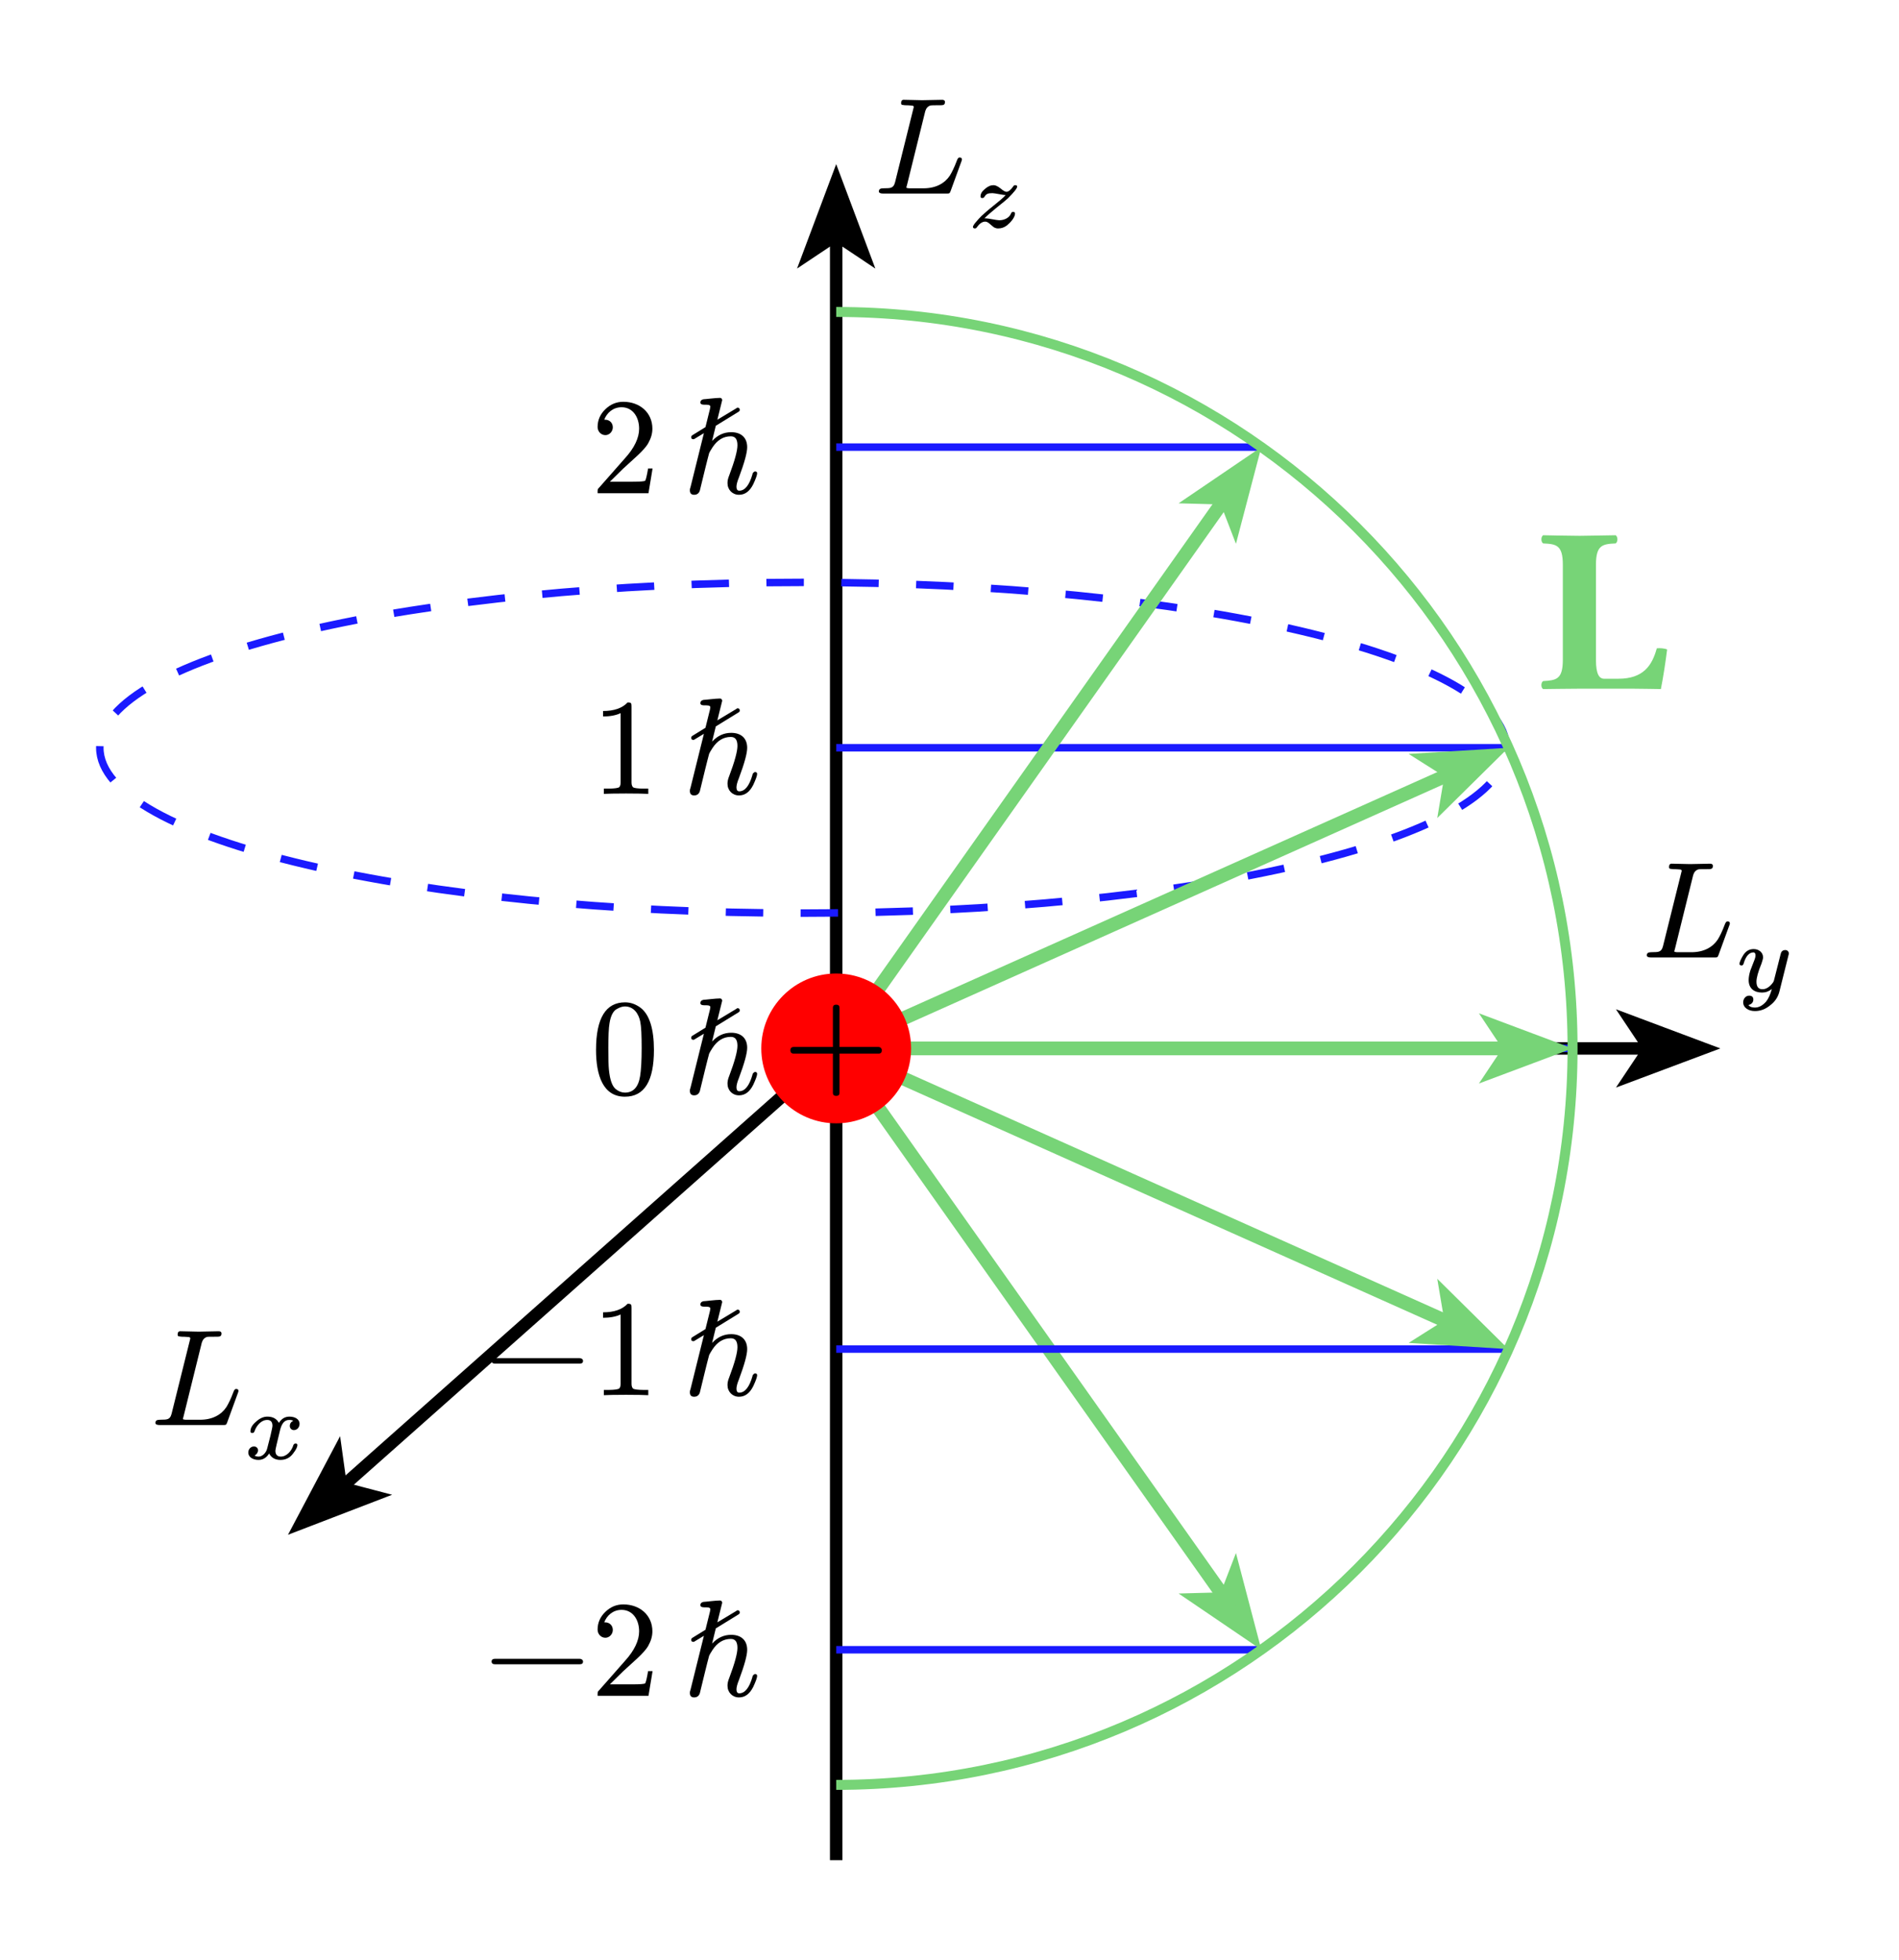 <?xml version="1.0" encoding="UTF-8"?>
<svg xmlns="http://www.w3.org/2000/svg" xmlns:xlink="http://www.w3.org/1999/xlink" width="152.203pt" height="157.075pt" viewBox="0 0 152.203 157.075">
<defs>
<g>
<g id="glyph-0-0">
<path d="M 5.719 -7.344 C 5.719 -7.453 5.641 -7.516 5.5 -7.516 L 3.891 -7.484 L 2.453 -7.516 C 2.281 -7.531 2.203 -7.438 2.203 -7.25 C 2.203 -7.172 2.234 -7.109 2.297 -7.109 C 2.391 -7.094 2.484 -7.078 2.547 -7.078 C 2.875 -7.078 3.062 -7.047 3.125 -7.047 C 3.172 -7.031 3.219 -7 3.219 -6.938 C 3.219 -6.922 3.203 -6.859 3.172 -6.75 L 1.719 -0.906 C 1.656 -0.656 1.547 -0.516 1.375 -0.469 C 1.312 -0.438 1.109 -0.422 0.766 -0.422 C 0.531 -0.422 0.422 -0.344 0.422 -0.172 C 0.422 -0.062 0.531 0 0.766 0 L 5.797 0 C 6.078 0 6.094 0 6.172 -0.203 L 7.031 -2.562 C 7.062 -2.641 7.078 -2.688 7.078 -2.734 C 7.078 -2.844 7.016 -2.891 6.891 -2.891 C 6.781 -2.891 6.734 -2.797 6.672 -2.641 C 6.469 -2.094 6.266 -1.688 6.109 -1.438 C 5.703 -0.828 5 -0.422 4 -0.422 L 2.969 -0.422 C 2.844 -0.422 2.766 -0.422 2.734 -0.438 C 2.656 -0.438 2.625 -0.469 2.625 -0.5 C 2.625 -0.516 2.656 -0.594 2.688 -0.734 L 4.141 -6.609 C 4.219 -6.859 4.359 -7 4.562 -7.062 C 4.625 -7.078 4.859 -7.078 5.266 -7.078 C 5.562 -7.078 5.719 -7.078 5.719 -7.344 Z M 5.719 -7.344 "/>
</g>
<g id="glyph-0-1">
<path d="M 7.672 -2.969 L 0.875 -2.969 C 0.703 -2.969 0.609 -2.891 0.609 -2.75 C 0.609 -2.609 0.703 -2.531 0.875 -2.531 L 7.672 -2.531 C 7.859 -2.531 7.938 -2.609 7.938 -2.75 C 7.938 -2.875 7.812 -2.969 7.672 -2.969 Z M 7.672 -2.969 "/>
</g>
<g id="glyph-0-2">
<path d="M 2.609 -7.328 C 2.047 -7.328 1.578 -7.125 1.172 -6.734 C 0.766 -6.344 0.547 -5.875 0.547 -5.312 C 0.547 -4.938 0.828 -4.656 1.172 -4.656 C 1.5 -4.656 1.766 -4.953 1.766 -5.281 C 1.766 -5.641 1.5 -5.891 1.156 -5.891 C 1.125 -5.891 1.094 -5.891 1.078 -5.891 C 1.281 -6.422 1.766 -6.891 2.469 -6.891 C 3.359 -6.891 3.875 -6.109 3.875 -5.172 C 3.875 -4.438 3.5 -3.641 2.75 -2.812 L 0.688 -0.469 C 0.531 -0.312 0.547 -0.312 0.547 0 L 4.625 0 L 4.953 -1.984 L 4.594 -1.984 C 4.5 -1.422 4.422 -1.094 4.359 -1 C 4.297 -0.953 3.969 -0.922 3.359 -0.922 L 1.531 -0.922 L 2.594 -1.969 C 3.344 -2.672 4.297 -3.438 4.609 -4.016 C 4.828 -4.406 4.938 -4.781 4.938 -5.172 C 4.938 -6.469 3.922 -7.328 2.609 -7.328 Z M 2.609 -7.328 "/>
</g>
<g id="glyph-0-3">
<path d="M 5.625 -1.516 C 5.375 -0.656 5.031 -0.203 4.562 -0.203 C 4.422 -0.203 4.344 -0.312 4.344 -0.516 C 4.344 -0.688 4.406 -0.938 4.547 -1.281 C 4.984 -2.453 5.203 -3.25 5.203 -3.688 C 5.203 -4.469 4.703 -4.891 3.922 -4.891 C 3.328 -4.891 2.828 -4.656 2.391 -4.188 L 2.688 -5.406 L 4.516 -6.531 C 4.578 -6.562 4.609 -6.625 4.609 -6.672 C 4.609 -6.797 4.547 -6.859 4.438 -6.859 C 4.406 -6.859 4.359 -6.844 4.344 -6.812 L 2.812 -5.891 L 3.203 -7.469 C 3.172 -7.562 3.156 -7.641 3.016 -7.641 C 2.656 -7.641 1.844 -7.531 1.703 -7.531 C 1.547 -7.5 1.453 -7.422 1.453 -7.266 C 1.453 -7.156 1.547 -7.094 1.75 -7.094 C 1.984 -7.094 2.234 -7.109 2.25 -6.953 L 2.219 -6.75 L 1.859 -5.297 L 0.797 -4.641 C 0.75 -4.609 0.719 -4.562 0.719 -4.5 C 0.719 -4.375 0.766 -4.328 0.891 -4.328 C 0.906 -4.328 0.953 -4.328 0.984 -4.359 L 1.734 -4.812 L 0.656 -0.469 C 0.609 -0.359 0.609 -0.281 0.609 -0.234 C 0.609 0 0.719 0.125 0.953 0.125 C 1.172 0.125 1.328 0.016 1.406 -0.203 L 1.844 -2 C 1.984 -2.547 2.078 -2.953 2.156 -3.219 C 2.188 -3.297 2.281 -3.453 2.422 -3.672 C 2.812 -4.266 3.297 -4.562 3.891 -4.562 C 4.25 -4.562 4.422 -4.328 4.422 -3.844 C 4.422 -3.406 4.203 -2.594 3.766 -1.438 C 3.656 -1.172 3.625 -0.984 3.625 -0.812 C 3.625 -0.281 4.016 0.125 4.547 0.125 C 5.031 0.125 5.406 -0.156 5.688 -0.719 C 5.891 -1.156 6 -1.453 6 -1.594 C 6 -1.688 5.953 -1.75 5.828 -1.75 C 5.797 -1.75 5.625 -1.656 5.625 -1.516 Z M 5.625 -1.516 "/>
</g>
<g id="glyph-0-4">
<path d="M 2.953 -7.328 C 2.516 -6.859 1.844 -6.641 0.984 -6.641 L 0.984 -6.203 C 1.547 -6.203 2.031 -6.297 2.391 -6.469 L 2.391 -0.906 C 2.391 -0.703 2.344 -0.578 2.25 -0.516 C 2.141 -0.469 1.875 -0.422 1.438 -0.422 L 1.047 -0.422 L 1.047 0 C 1.312 -0.016 1.906 -0.031 2.828 -0.031 C 3.734 -0.031 4.328 -0.016 4.609 0 L 4.609 -0.422 L 4.219 -0.422 C 3.766 -0.422 3.5 -0.469 3.406 -0.516 C 3.328 -0.578 3.266 -0.703 3.266 -0.906 L 3.266 -7 C 3.266 -7.266 3.25 -7.328 2.953 -7.328 Z M 2.953 -7.328 "/>
</g>
<g id="glyph-0-5">
<path d="M 2.734 0.234 C 4.297 0.234 5.062 -1.016 5.062 -3.516 C 5.062 -5.203 4.703 -6.328 4.016 -6.875 C 3.625 -7.172 3.203 -7.328 2.75 -7.328 C 1.203 -7.328 0.422 -6.062 0.422 -3.516 C 0.422 -1.5 0.969 0.234 2.734 0.234 Z M 3.969 -5.766 C 4.047 -5.375 4.078 -4.672 4.078 -3.656 C 4.078 -2.641 4.031 -1.891 3.953 -1.406 C 3.812 -0.531 3.406 -0.094 2.734 -0.094 C 2.484 -0.094 2.234 -0.188 2 -0.375 C 1.703 -0.625 1.531 -1.141 1.453 -1.938 C 1.422 -2.219 1.406 -2.781 1.406 -3.656 C 1.406 -4.609 1.438 -5.281 1.5 -5.641 C 1.594 -6.25 1.797 -6.641 2.094 -6.797 C 2.344 -6.938 2.547 -7 2.734 -7 C 3.453 -7 3.844 -6.406 3.969 -5.766 Z M 3.969 -5.766 "/>
</g>
<g id="glyph-0-6">
<path d="M 7.672 -3.016 L 4.547 -3.016 L 4.547 -6.156 C 4.547 -6.328 4.453 -6.406 4.281 -6.406 C 4.109 -6.406 4.016 -6.328 4.016 -6.156 L 4.016 -3.016 L 0.875 -3.016 C 0.703 -3.016 0.609 -2.922 0.609 -2.75 C 0.609 -2.578 0.703 -2.484 0.875 -2.484 L 4.016 -2.484 L 4.016 0.656 C 4.016 0.828 4.109 0.906 4.281 0.906 C 4.453 0.906 4.547 0.828 4.547 0.656 L 4.547 -2.484 L 7.672 -2.484 C 7.859 -2.484 7.938 -2.578 7.938 -2.75 C 7.938 -2.891 7.828 -3.016 7.672 -3.016 Z M 7.672 -3.016 "/>
</g>
<g id="glyph-1-0">
<path d="M 3.094 -2.594 C 2.891 -2.375 2.578 -2.109 2.125 -1.75 C 1.672 -1.391 1.359 -1.109 1.156 -0.922 C 0.984 -0.75 0.859 -0.609 0.781 -0.516 C 0.562 -0.281 0.469 -0.109 0.469 -0.047 C 0.469 0.031 0.531 0.078 0.625 0.078 C 0.688 0.078 0.75 0.047 0.781 -0.016 C 1 -0.312 1.219 -0.469 1.453 -0.469 C 1.578 -0.469 1.688 -0.406 1.828 -0.281 C 2.031 -0.109 2.141 -0.016 2.172 0 C 2.266 0.047 2.375 0.078 2.484 0.078 C 2.75 0.078 2.984 0 3.203 -0.172 C 3.438 -0.359 3.844 -0.781 3.844 -1.125 C 3.844 -1.203 3.781 -1.25 3.688 -1.25 C 3.609 -1.25 3.547 -1.203 3.516 -1.109 C 3.391 -0.797 3.016 -0.578 2.578 -0.578 C 2.375 -0.578 1.703 -0.734 1.484 -0.734 L 1.391 -0.734 C 1.625 -0.969 1.922 -1.219 2.297 -1.531 C 2.812 -1.938 3.125 -2.203 3.266 -2.328 C 3.766 -2.828 4.016 -3.141 4.016 -3.281 C 4.016 -3.359 3.953 -3.391 3.844 -3.391 C 3.797 -3.391 3.734 -3.359 3.703 -3.297 C 3.5 -3 3.312 -2.859 3.156 -2.859 C 3.047 -2.859 2.891 -2.953 2.688 -3.125 C 2.469 -3.297 2.281 -3.391 2.125 -3.391 C 1.891 -3.391 1.672 -3.297 1.438 -3.094 C 1.188 -2.891 1.078 -2.703 1.078 -2.484 C 1.078 -2.391 1.125 -2.359 1.234 -2.359 C 1.297 -2.359 1.344 -2.391 1.391 -2.453 C 1.531 -2.688 1.656 -2.75 2.031 -2.75 C 2.234 -2.75 2.891 -2.594 3.094 -2.594 Z M 3.094 -2.594 "/>
</g>
<g id="glyph-1-1">
<path d="M 4.031 -3.312 C 3.875 -3.312 3.766 -3.25 3.703 -3.125 C 3.688 -3.094 3.641 -2.953 3.578 -2.672 L 3.109 -0.828 C 3.062 -0.734 3.016 -0.656 2.953 -0.594 C 2.719 -0.312 2.453 -0.172 2.203 -0.172 C 1.875 -0.172 1.719 -0.375 1.719 -0.781 C 1.719 -1.062 1.844 -1.562 2.125 -2.234 C 2.203 -2.469 2.25 -2.641 2.25 -2.719 C 2.25 -3.125 1.906 -3.391 1.5 -3.391 C 1.125 -3.391 0.844 -3.219 0.625 -2.844 C 0.453 -2.547 0.359 -2.328 0.359 -2.203 C 0.359 -2.125 0.422 -2.078 0.531 -2.078 C 0.609 -2.078 0.656 -2.125 0.688 -2.219 C 0.859 -2.812 1.125 -3.125 1.484 -3.125 C 1.578 -3.125 1.641 -3.047 1.641 -2.891 C 1.641 -2.766 1.609 -2.641 1.531 -2.453 C 1.375 -2.047 1.281 -1.797 1.234 -1.688 C 1.141 -1.391 1.094 -1.125 1.094 -0.906 C 1.094 -0.25 1.516 0.094 2.172 0.094 C 2.453 0.094 2.719 0 2.953 -0.188 C 2.828 0.25 2.688 0.578 2.484 0.828 C 2.203 1.141 1.906 1.297 1.594 1.297 C 1.359 1.297 1.172 1.234 1.078 1.094 C 1.281 1.047 1.469 0.906 1.469 0.656 C 1.469 0.453 1.359 0.344 1.125 0.344 C 0.859 0.344 0.656 0.594 0.656 0.875 C 0.656 1.328 1.109 1.578 1.594 1.578 C 2.047 1.578 2.453 1.422 2.828 1.109 C 3.219 0.812 3.453 0.438 3.562 0 L 4.281 -2.875 C 4.312 -2.953 4.312 -3.016 4.312 -3.047 C 4.312 -3.203 4.188 -3.312 4.031 -3.312 Z M 4.031 -3.312 "/>
</g>
<g id="glyph-1-2">
<path d="M 4.484 -2.812 C 4.484 -3.203 4.094 -3.391 3.672 -3.391 C 3.328 -3.391 3.047 -3.234 2.828 -2.891 C 2.641 -3.234 2.328 -3.391 1.906 -3.391 C 1.625 -3.391 1.328 -3.281 1.031 -3.016 C 0.703 -2.75 0.547 -2.484 0.547 -2.203 C 0.547 -2.125 0.594 -2.078 0.703 -2.078 C 0.781 -2.078 0.844 -2.125 0.875 -2.219 C 1.016 -2.641 1.391 -3.125 1.891 -3.125 C 2.172 -3.125 2.312 -2.969 2.312 -2.656 C 2.312 -2.562 2.25 -2.297 2.156 -1.875 L 1.891 -0.844 C 1.828 -0.547 1.547 -0.188 1.203 -0.188 C 1.078 -0.188 0.969 -0.219 0.875 -0.266 C 1.031 -0.344 1.156 -0.516 1.156 -0.688 C 1.156 -0.875 1.016 -1 0.828 -1 C 0.562 -1 0.375 -0.766 0.375 -0.516 C 0.375 -0.125 0.781 0.078 1.188 0.078 C 1.547 0.078 1.828 -0.094 2.047 -0.438 C 2.219 -0.094 2.531 0.078 2.953 0.078 C 3.375 0.078 3.719 -0.094 3.969 -0.438 C 4.203 -0.734 4.312 -0.969 4.312 -1.109 C 4.312 -1.188 4.266 -1.234 4.172 -1.234 C 4.078 -1.234 4.016 -1.188 3.984 -1.094 C 3.859 -0.672 3.469 -0.188 2.984 -0.188 C 2.703 -0.188 2.547 -0.344 2.547 -0.656 C 2.547 -0.766 2.688 -1.344 2.938 -2.375 C 3.078 -2.875 3.297 -3.125 3.656 -3.125 L 3.719 -3.125 C 3.812 -3.125 3.906 -3.094 3.984 -3.062 C 3.797 -2.969 3.703 -2.828 3.703 -2.641 C 3.703 -2.453 3.844 -2.312 4.031 -2.312 C 4.297 -2.312 4.484 -2.547 4.484 -2.812 Z M 4.484 -2.812 "/>
</g>
<g id="glyph-2-0">
<path d="M 6.625 -0.797 L 5.484 -0.797 C 5.094 -0.797 4.828 -1.156 4.828 -2.297 L 4.828 -9.938 C 4.828 -11.516 5.359 -11.594 6.406 -11.641 C 6.594 -11.766 6.594 -12.172 6.406 -12.297 C 4.844 -12.281 4.281 -12.25 3.516 -12.25 C 2.75 -12.25 0.594 -12.297 0.594 -12.297 C 0.406 -12.172 0.406 -11.766 0.594 -11.641 C 1.641 -11.594 2.172 -11.516 2.172 -9.938 L 2.172 -2.312 C 2.172 -0.734 1.641 -0.672 0.594 -0.609 C 0.406 -0.5 0.406 -0.078 0.594 0.031 C 0.594 0.031 2.781 0 3.516 0 L 7.75 0 C 8.297 0 10.031 0.031 10.031 0.031 C 10.219 -0.906 10.406 -2.141 10.531 -3.141 C 10.344 -3.234 9.938 -3.266 9.703 -3.234 C 9.328 -1.859 8.625 -0.797 6.625 -0.797 Z M 6.625 -0.797 "/>
</g>
</g>
</defs>
<path fill="none" stroke-width="1" stroke-linecap="butt" stroke-linejoin="miter" stroke="rgb(0%, 0%, 0%)" stroke-opacity="1" stroke-miterlimit="4" d="M 59.02 141.074 L 59.02 11.328 " transform="matrix(1, 0, 0, 1, 8, 8)"/>
<path fill-rule="nonzero" fill="rgb(0%, 0%, 0%)" fill-opacity="1" stroke-width="1" stroke-linecap="butt" stroke-linejoin="miter" stroke="rgb(0%, 0%, 0%)" stroke-opacity="1" stroke-miterlimit="4" d="M 59.02 6.578 L 61.145 12.246 L 59.02 10.828 L 56.895 12.246 Z M 59.02 6.578 " transform="matrix(1, 0, 0, 1, 8, 8)"/>
<path fill="none" stroke-width="1" stroke-linecap="butt" stroke-linejoin="miter" stroke="rgb(0%, 0%, 0%)" stroke-opacity="1" stroke-miterlimit="4" d="M 59.02 76.02 L 123.711 76.02 " transform="matrix(1, 0, 0, 1, 8, 8)"/>
<path fill-rule="nonzero" fill="rgb(0%, 0%, 0%)" fill-opacity="1" stroke-width="1" stroke-linecap="butt" stroke-linejoin="miter" stroke="rgb(0%, 0%, 0%)" stroke-opacity="1" stroke-miterlimit="4" d="M 128.461 76.02 L 122.793 78.145 L 124.211 76.02 L 122.793 73.895 Z M 128.461 76.02 " transform="matrix(1, 0, 0, 1, 8, 8)"/>
<path fill="none" stroke-width="1" stroke-linecap="butt" stroke-linejoin="miter" stroke="rgb(0%, 0%, 0%)" stroke-opacity="1" stroke-miterlimit="4" d="M 59.02 76.02 L 19.703 110.898 " transform="matrix(1, 0, 0, 1, 8, 8)"/>
<path fill-rule="nonzero" fill="rgb(0%, 0%, 0%)" fill-opacity="1" stroke-width="1" stroke-linecap="butt" stroke-linejoin="miter" stroke="rgb(0%, 0%, 0%)" stroke-opacity="1" stroke-miterlimit="4" d="M 16.148 114.051 L 18.977 108.699 L 19.328 111.23 L 21.801 111.879 Z M 16.148 114.051 " transform="matrix(1, 0, 0, 1, 8, 8)"/>
<g fill="rgb(0%, 0%, 0%)" fill-opacity="1">
<use xlink:href="#glyph-0-0" x="70.019" y="15.513"/>
</g>
<g fill="rgb(0%, 0%, 0%)" fill-opacity="1">
<use xlink:href="#glyph-1-0" x="77.51" y="18.23"/>
</g>
<g fill="rgb(0%, 0%, 0%)" fill-opacity="1">
<use xlink:href="#glyph-0-0" x="131.568" y="76.732"/>
</g>
<g fill="rgb(0%, 0%, 0%)" fill-opacity="1">
<use xlink:href="#glyph-1-1" x="139.059" y="79.449"/>
</g>
<g fill="rgb(0%, 0%, 0%)" fill-opacity="1">
<use xlink:href="#glyph-0-0" x="12.034" y="114.202"/>
</g>
<g fill="rgb(0%, 0%, 0%)" fill-opacity="1">
<use xlink:href="#glyph-1-2" x="19.525" y="116.919"/>
</g>
<path fill="none" stroke-width="0.6" stroke-linecap="butt" stroke-linejoin="miter" stroke="rgb(10.196%, 10.196%, 100%)" stroke-opacity="1" stroke-dasharray="3 3" stroke-miterlimit="4" d="M 112.727 51.926 C 112.727 44.605 87.492 38.672 56.363 38.672 C 25.234 38.672 0 44.605 0 51.926 C 0 59.242 25.234 65.176 56.363 65.176 C 87.492 65.176 112.727 59.242 112.727 51.926 " transform="matrix(1, 0, 0, 1, 8, 8)"/>
<path fill="none" stroke-width="0.6" stroke-linecap="butt" stroke-linejoin="miter" stroke="rgb(10.196%, 10.196%, 100%)" stroke-opacity="1" stroke-miterlimit="4" d="M 59.02 124.211 L 93.094 124.211 " transform="matrix(1, 0, 0, 1, 8, 8)"/>
<g fill="rgb(0%, 0%, 0%)" fill-opacity="1">
<use xlink:href="#glyph-0-1" x="38.792" y="135.905"/>
<use xlink:href="#glyph-0-2" x="47.35" y="135.905"/>
</g>
<g fill="rgb(0%, 0%, 0%)" fill-opacity="1">
<use xlink:href="#glyph-0-3" x="54.683" y="135.905"/>
</g>
<path fill="none" stroke-width="1.1" stroke-linecap="butt" stroke-linejoin="miter" stroke="rgb(46.666%, 83.138%, 46.666%)" stroke-opacity="1" stroke-miterlimit="4" d="M 59.02 76.02 L 89.906 119.703 " transform="matrix(1, 0, 0, 1, 8, 8)"/>
<path fill-rule="nonzero" fill="rgb(46.666%, 83.138%, 46.666%)" fill-opacity="1" stroke-width="1.1" stroke-linecap="butt" stroke-linejoin="miter" stroke="rgb(46.666%, 83.138%, 46.666%)" stroke-opacity="1" stroke-miterlimit="4" d="M 92.191 122.93 L 88.184 120.207 L 90.227 120.152 L 90.961 118.246 Z M 92.191 122.93 " transform="matrix(1, 0, 0, 1, 8, 8)"/>
<path fill="none" stroke-width="0.6" stroke-linecap="butt" stroke-linejoin="miter" stroke="rgb(10.196%, 10.196%, 100%)" stroke-opacity="1" stroke-miterlimit="4" d="M 59.02 100.113 L 112.895 100.113 " transform="matrix(1, 0, 0, 1, 8, 8)"/>
<g fill="rgb(0%, 0%, 0%)" fill-opacity="1">
<use xlink:href="#glyph-0-1" x="38.792" y="111.81"/>
<use xlink:href="#glyph-0-4" x="47.35" y="111.81"/>
</g>
<g fill="rgb(0%, 0%, 0%)" fill-opacity="1">
<use xlink:href="#glyph-0-3" x="54.683" y="111.81"/>
</g>
<path fill="none" stroke-width="1.1" stroke-linecap="butt" stroke-linejoin="miter" stroke="rgb(46.666%, 83.138%, 46.666%)" stroke-opacity="1" stroke-miterlimit="4" d="M 59.02 76.02 L 107.859 97.863 " transform="matrix(1, 0, 0, 1, 8, 8)"/>
<path fill-rule="nonzero" fill="rgb(46.666%, 83.138%, 46.666%)" fill-opacity="1" stroke-width="1.1" stroke-linecap="butt" stroke-linejoin="miter" stroke="rgb(46.666%, 83.138%, 46.666%)" stroke-opacity="1" stroke-miterlimit="4" d="M 111.465 99.477 L 106.633 99.176 L 108.359 98.086 L 108.02 96.07 Z M 111.465 99.477 " transform="matrix(1, 0, 0, 1, 8, 8)"/>
<path fill="none" stroke-width="0.6" stroke-linecap="butt" stroke-linejoin="miter" stroke="rgb(10.196%, 10.196%, 100%)" stroke-opacity="1" stroke-miterlimit="4" d="M 59.02 76.02 L 118.039 76.02 " transform="matrix(1, 0, 0, 1, 8, 8)"/>
<g fill="rgb(0%, 0%, 0%)" fill-opacity="1">
<use xlink:href="#glyph-0-5" x="47.35" y="87.655"/>
</g>
<g fill="rgb(0%, 0%, 0%)" fill-opacity="1">
<use xlink:href="#glyph-0-3" x="54.683" y="87.655"/>
</g>
<path fill="none" stroke-width="1.1" stroke-linecap="butt" stroke-linejoin="miter" stroke="rgb(46.666%, 83.138%, 46.666%)" stroke-opacity="1" stroke-miterlimit="4" d="M 59.02 76.02 L 112.52 76.02 " transform="matrix(1, 0, 0, 1, 8, 8)"/>
<path fill-rule="nonzero" fill="rgb(46.666%, 83.138%, 46.666%)" fill-opacity="1" stroke-width="1.1" stroke-linecap="butt" stroke-linejoin="miter" stroke="rgb(46.666%, 83.138%, 46.666%)" stroke-opacity="1" stroke-miterlimit="4" d="M 116.473 76.02 L 111.938 77.719 L 113.07 76.02 L 111.938 74.32 Z M 116.473 76.02 " transform="matrix(1, 0, 0, 1, 8, 8)"/>
<path fill="none" stroke-width="0.6" stroke-linecap="butt" stroke-linejoin="miter" stroke="rgb(10.196%, 10.196%, 100%)" stroke-opacity="1" stroke-miterlimit="4" d="M 59.02 51.926 L 112.895 51.926 " transform="matrix(1, 0, 0, 1, 8, 8)"/>
<g fill="rgb(0%, 0%, 0%)" fill-opacity="1">
<use xlink:href="#glyph-0-4" x="47.35" y="63.621"/>
</g>
<g fill="rgb(0%, 0%, 0%)" fill-opacity="1">
<use xlink:href="#glyph-0-3" x="54.683" y="63.621"/>
</g>
<path fill="none" stroke-width="1.1" stroke-linecap="butt" stroke-linejoin="miter" stroke="rgb(46.666%, 83.138%, 46.666%)" stroke-opacity="1" stroke-miterlimit="4" d="M 59.02 76.02 L 107.859 54.18 " transform="matrix(1, 0, 0, 1, 8, 8)"/>
<path fill-rule="nonzero" fill="rgb(46.666%, 83.138%, 46.666%)" fill-opacity="1" stroke-width="1.1" stroke-linecap="butt" stroke-linejoin="miter" stroke="rgb(46.666%, 83.138%, 46.666%)" stroke-opacity="1" stroke-miterlimit="4" d="M 111.465 52.566 L 108.02 55.969 L 108.359 53.953 L 106.633 52.863 Z M 111.465 52.566 " transform="matrix(1, 0, 0, 1, 8, 8)"/>
<path fill="none" stroke-width="0.6" stroke-linecap="butt" stroke-linejoin="miter" stroke="rgb(10.196%, 10.196%, 100%)" stroke-opacity="1" stroke-miterlimit="4" d="M 59.02 27.832 L 93.094 27.832 " transform="matrix(1, 0, 0, 1, 8, 8)"/>
<g fill="rgb(0%, 0%, 0%)" fill-opacity="1">
<use xlink:href="#glyph-0-2" x="47.35" y="39.527"/>
</g>
<g fill="rgb(0%, 0%, 0%)" fill-opacity="1">
<use xlink:href="#glyph-0-3" x="54.683" y="39.527"/>
</g>
<path fill="none" stroke-width="1.1" stroke-linecap="butt" stroke-linejoin="miter" stroke="rgb(46.666%, 83.138%, 46.666%)" stroke-opacity="1" stroke-miterlimit="4" d="M 59.02 76.02 L 89.906 32.336 " transform="matrix(1, 0, 0, 1, 8, 8)"/>
<path fill-rule="nonzero" fill="rgb(46.666%, 83.138%, 46.666%)" fill-opacity="1" stroke-width="1.1" stroke-linecap="butt" stroke-linejoin="miter" stroke="rgb(46.666%, 83.138%, 46.666%)" stroke-opacity="1" stroke-miterlimit="4" d="M 92.191 29.109 L 90.961 33.793 L 90.227 31.887 L 88.184 31.832 Z M 92.191 29.109 " transform="matrix(1, 0, 0, 1, 8, 8)"/>
<path fill="none" stroke-width="0.8" stroke-linecap="butt" stroke-linejoin="miter" stroke="rgb(46.666%, 83.138%, 46.666%)" stroke-opacity="1" stroke-miterlimit="4" d="M 59.02 17 C 91.613 17 118.039 43.426 118.039 76.02 C 118.039 108.613 91.613 135.039 59.02 135.039 " transform="matrix(1, 0, 0, 1, 8, 8)"/>
<g fill="rgb(46.666%, 83.138%, 46.666%)" fill-opacity="1">
<use xlink:href="#glyph-2-0" x="123.087" y="55.191"/>
</g>
<path fill-rule="nonzero" fill="rgb(100%, 0%, 0%)" fill-opacity="1" d="M 67.02 90.023 C 63.707 90.023 61.016 87.332 61.016 84.02 C 61.016 80.707 63.707 78.016 67.02 78.016 C 70.332 78.016 73.023 80.707 73.023 84.02 C 73.023 87.332 70.332 90.023 67.02 90.023 Z M 67.02 90.023 "/>
<g fill="rgb(0%, 0%, 0%)" fill-opacity="1">
<use xlink:href="#glyph-0-6" x="62.74" y="86.92"/>
</g>
</svg>
